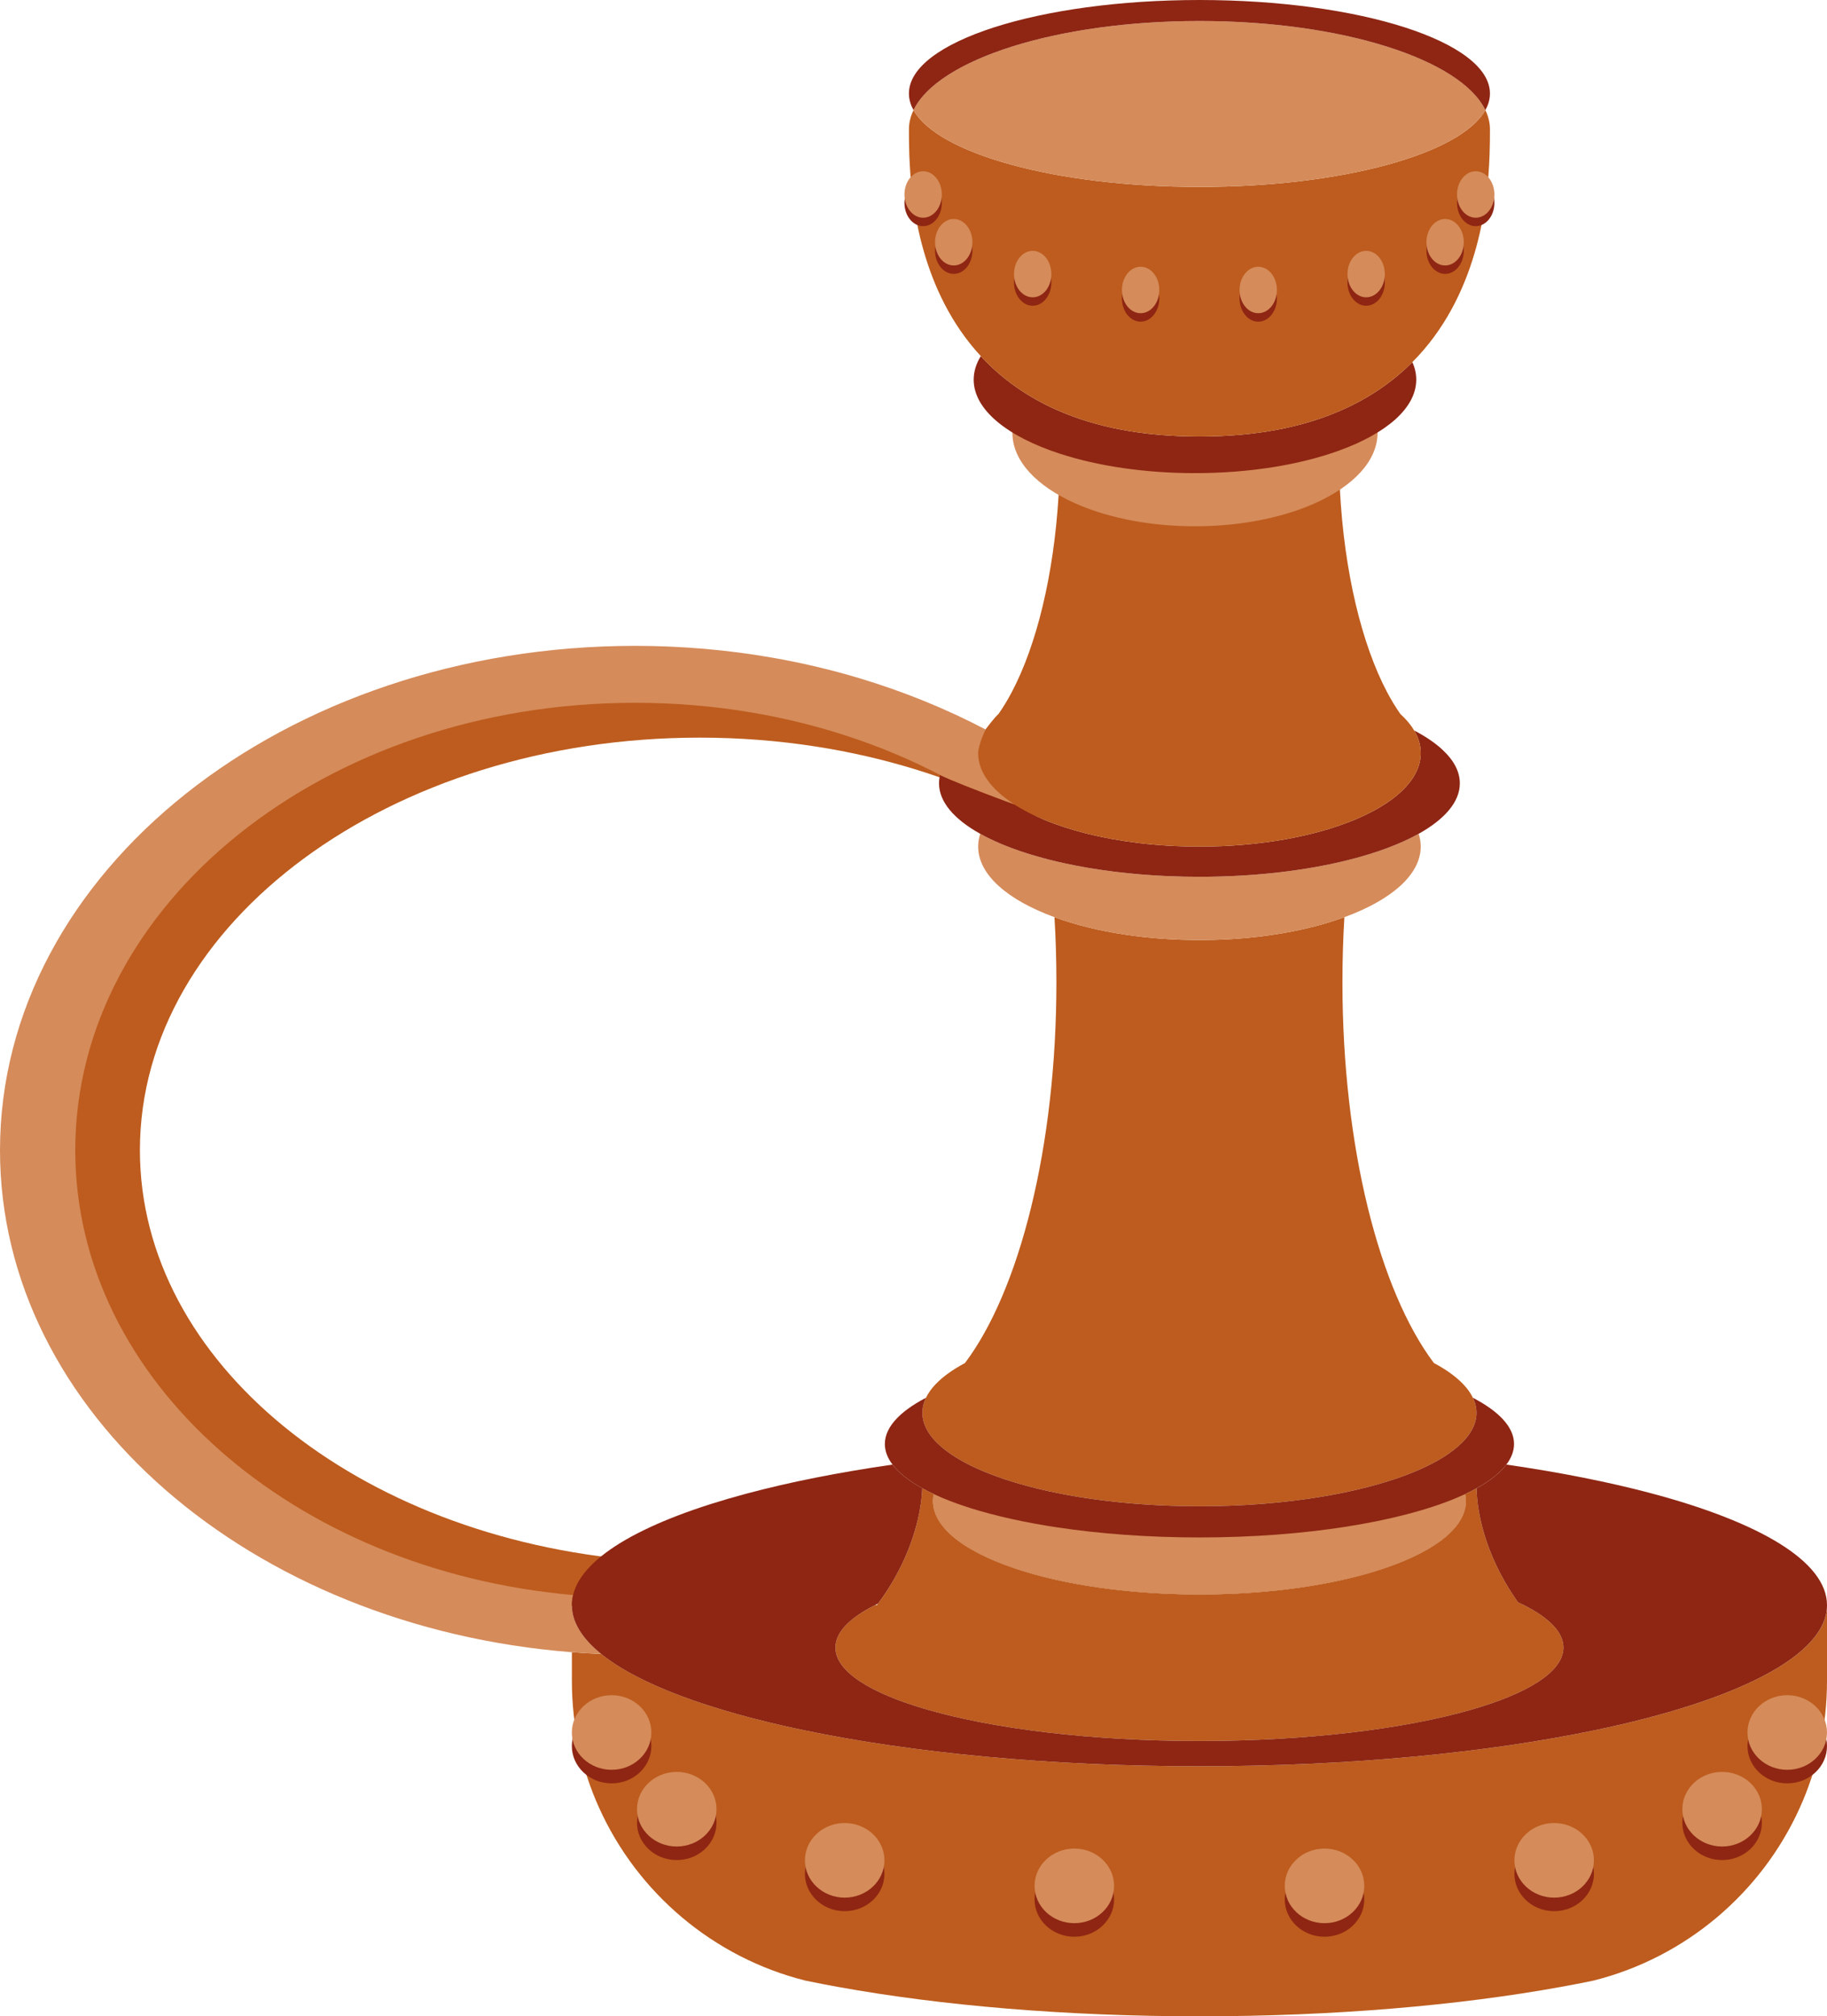 <?xml version="1.0" encoding="UTF-8"?><svg id="Layer_2" xmlns="http://www.w3.org/2000/svg" viewBox="0 0 619.9 683.73"><defs><style>.cls-1{fill:#d58b5a;}.cls-1,.cls-2,.cls-3{stroke-width:0px;}.cls-2{fill:#8e2613;}.cls-3{fill:#bd5c1e;}</style></defs><g id="_Слой_2_копия_"><path class="cls-3" d="M619.9,544.3v25.66c0,15.38-3.31,29.99-9.27,43.14-13.02,28.82-38.71,50.69-69.97,58.52-.08.02-.15.04-.23.05-3.48.72-7.04,1.41-10.69,2.07h0s-.09.01-.13.02c-.01.01-.03.01-.04.01-34.66,6.28-76.95,9.96-122.59,9.96s-87.94-3.68-122.6-9.96h-.03c-3.7-.67-7.32-1.37-10.84-2.1-.08,0-.15-.03-.23-.05-.02,0-.03-.01-.05-.01-31.23-7.84-56.9-29.7-69.92-58.51-5.96-13.15-9.27-27.76-9.27-43.14v-9.69c3.3.26,6.63.46,9.97.6,12.7,10.25,36.87,19.2,68.65,25.83,36.64,7.65,83.39,12.24,134.32,12.24s97.67-4.59,134.31-12.24c47.98-10.02,78.62-25.29,78.62-42.4Z"/><path class="cls-1" d="M334.43,247.38c-.04.07-.12.12-.19.19.04-.06.09-.13.15-.21.01.01.03.01.04.02Z"/><path class="cls-3" d="M530.47,558.68c0,.12,0,.25-.01.37-.35,7.98-12.18,15.25-31.45,20.77h-.02c-22.61,6.48-55.46,10.55-92.02,10.55s-69.41-4.07-92.02-10.55h-.02c-19.57-5.61-31.47-13.01-31.47-21.14,0-.16,0-.33.02-.49.13-2.26,1.19-4.47,3.08-6.6,2.28-2.56,5.78-5,10.32-7.29h.64c.13-.16.26-.33.38-.5,1.87-2.49,3.63-5.16,5.27-7.99,2.65-4.59,4.76-9.26,6.32-13.86,2.06-5.99,3.2-11.86,3.43-17.29,1.21.67,2.51,1.33,3.88,1.96-.16.79-.25,1.58-.25,2.38,0,9.56,12.08,18.13,31.18,23.94,8.48,2.58,18.35,4.62,29.17,5.95,9.4,1.17,19.52,1.8,30.07,1.8,1.78,0,3.56-.02,5.32-.05,20.57-.42,39.3-3.25,53.91-7.7,19.11-5.81,31.19-14.38,31.19-23.94,0-.8-.09-1.59-.25-2.37,1.36-.64,2.64-1.28,3.85-1.95.25,9.79,3.5,21.11,9.77,31.97,1.35,2.34,2.79,4.58,4.31,6.69h0c.68.32,1.35.64,1.99.96,8.58,4.32,13.41,9.2,13.41,14.38Z"/><path class="cls-3" d="M497.39,509c0,9.56-12.08,18.13-31.19,23.94-14.61,4.45-33.34,7.28-53.91,7.7-1.76.03-3.54.05-5.32.05-10.55,0-20.67-.63-30.07-1.8-10.82-1.33-20.69-3.37-29.17-5.95-19.1-5.81-31.18-14.38-31.18-23.94,0-.8.09-1.59.25-2.38,1.02.48,2.09.95,3.19,1.41h.01c2.89,1.21,6.06,2.35,9.47,3.43,8.36,2.61,18.21,4.81,29.15,6.46,14.52,2.19,30.95,3.43,48.35,3.43,35.87,0,67.6-5.25,86.96-13.3,1.11-.47,2.18-.94,3.21-1.42.16.78.25,1.57.25,2.37Z"/><path class="cls-3" d="M366.13,281.91c-.98-.32-1.95-.65-2.9-.98-10.38-3.55-19.13-6.77-22.06-8.1-.09-.05-.18-.08-.27-.13-19.25-9.23-40.91-15.95-64.13-19.56-12.69-1.97-25.86-3.01-39.35-3.01-104.91,0-189.95,62.64-189.95,139.91,0,72.03,73.9,131.35,168.9,139.07-.27,1.04-.41,2.09-.41,3.15,0,5.33,3.49,10.46,9.97,15.28-3.34-.13-6.67-.31-9.97-.55-108.94-7.88-194.03-75.14-194.03-156.94,0-87.11,96.48-157.72,215.49-157.72,15.95,0,31.5,1.27,46.46,3.68,10.18,1.63,20.09,3.8,29.67,6.45,15.1,4.19,29.5,9.59,42.77,16.02-.06.07-2.5,5.03-2.5,7.4,0,5.32,3.66,10.32,10.05,14.61.72.48,1.47.96,2.26,1.42Z"/><path class="cls-3" d="M500.96,479.08c0,4.12-2.33,8.06-6.59,11.67-.91.77-1.91,1.53-2.99,2.28-.23.16-.47.32-.71.48-.23.15-.46.3-.7.46-15.8,9.99-47.04,16.8-83,16.8-12.7,0-24.81-.85-35.87-2.4-.65-.08-1.3-.17-1.94-.27-9.59-1.42-18.35-3.37-25.94-5.74-.94-.29-1.86-.58-2.76-.89-6.53-2.2-12.11-4.73-16.49-7.5-.24-.16-.48-.31-.71-.46-.24-.16-.48-.32-.71-.48-1.08-.75-2.08-1.51-2.99-2.28-4.26-3.61-6.59-7.55-6.59-11.67,0-1.33.24-2.65.72-3.94.15-.39.31-.78.5-1.16.56-1.17,1.32-2.33,2.25-3.45,2.47-2.98,6.2-5.78,10.98-8.33,18.45-24.5,31.02-73.15,31.02-129.17,0-7.48-.22-14.83-.66-22.01,7.04,2.58,15.24,4.62,24.22,5.95,7.81,1.17,16.21,1.8,24.97,1.8,1.48,0,2.96-.02,4.42-.05,17.08-.42,32.63-3.25,44.76-7.7-.44,7.18-.66,14.53-.66,22.01,0,56.02,12.58,104.68,31.03,129.17,4.78,2.55,8.5,5.35,10.97,8.33.93,1.12,1.69,2.28,2.25,3.45.19.38.36.78.5,1.17.48,1.29.72,2.6.72,3.93Z"/><path class="cls-1" d="M482.05,287.08c0,9.56-10.03,18.13-25.9,23.94-12.13,4.45-27.68,7.28-44.76,7.7-1.46.03-2.94.05-4.42.05-8.76,0-17.16-.63-24.97-1.8-8.98-1.33-17.18-3.37-24.22-5.95-15.86-5.81-25.89-14.38-25.89-23.94,0-1.47.24-2.92.7-4.34,6.17,3.45,14.15,6.43,23.46,8.79,1.69.43,3.42.84,5.2,1.22,10.49,2.28,22.41,3.8,35.16,4.35,3.46.14,6.99.22,10.56.22,18.96,0,36.52-2.14,50.91-5.79,9.32-2.36,17.3-5.35,23.47-8.79.46,1.42.7,2.87.7,4.34Z"/><path class="cls-1" d="M497.39,509c0,9.56-12.08,18.13-31.19,23.94-14.61,4.45-33.34,7.28-53.91,7.7-1.76.03-3.54.05-5.32.05-10.55,0-20.67-.63-30.07-1.8-10.82-1.33-20.69-3.37-29.17-5.95-19.1-5.81-31.18-14.38-31.18-23.94,0-.8.09-1.59.25-2.38.14-.66.34-1.31.59-1.96,7.43,3.45,17.04,6.43,28.26,8.79,2.03.43,4.12.84,6.26,1.22,12.63,2.28,26.99,3.8,42.34,4.35,4.17.14,8.42.22,12.72.22,22.83,0,43.98-2.14,61.31-5.79,11.23-2.36,20.84-5.35,28.27-8.79.25.65.45,1.31.59,1.97.16.78.25,1.57.25,2.37Z"/><path class="cls-2" d="M495.32,265.63c0,6.3-5.13,12.17-13.97,17.11-6.17,3.44-14.15,6.43-23.47,8.79-14.39,3.65-31.95,5.79-50.91,5.79-3.57,0-7.1-.08-10.56-.22-12.75-.55-24.67-2.07-35.16-4.35-1.78-.38-3.51-.79-5.2-1.22-9.31-2.36-17.29-5.34-23.46-8.79-8.85-4.93-13.98-10.81-13.98-17.11,0-.96.12-1.9.36-2.84.09.05.18.09.27.14,2.93,1.45,11.68,4.94,22.06,8.79.95.35,1.92.71,2.9,1.06,2.89,1.86,6.22,3.57,9.95,5.13,8.73,3.65,19.56,6.4,31.66,7.89.2.03.4.06.6.08,6.54.78,13.43,1.2,20.56,1.2,20.59,0,39.25-3.5,52.82-9.17,4.73-1.98,8.85-4.22,12.21-6.67,6.39-4.66,10.05-10.08,10.05-15.85,0-2.58-.73-5.08-2.1-7.48h-.01c-.04-.08-.08-.14-.12-.21,3.95,2.06,7.24,4.3,9.76,6.68,3.71,3.49,5.74,7.28,5.74,11.25Z"/><path class="cls-3" d="M482.05,255.39c0,5.77-3.66,11.19-10.05,15.85-3.36,2.45-7.48,4.69-12.21,6.67-13.57,5.67-32.23,9.17-52.82,9.17-7.13,0-14.02-.42-20.56-1.2-.2-.02-.4-.05-.6-.08-12.1-1.49-22.93-4.24-31.66-7.89-3.73-1.56-7.06-3.27-9.95-5.13-.79-.5-1.54-1.02-2.26-1.54-6.39-4.66-10.05-10.08-10.05-15.85,0-2.58.73-5.09,2.11-7.49h.01c.1-.1.18-.18.26-.28-.03.01-.07.03-.1.04.02-.03.04-.06.07-.09.04-.06.09-.13.15-.21.87-1.16,2.97-3.94,4.39-5.25,0,0,0,0,.01,0,1.57-2.22,3.07-4.69,4.49-7.38,8.39-15.86,14.28-39.62,15.91-66.88.28-4.57.43-9.24.46-13.98,12.67,4.12,28.56,6.58,45.8,6.58,18.65,0,35.69-2.87,48.82-7.62.01,4.48.13,8.89.36,13.21,1.47,28.01,7.44,52.47,16.02,68.69,1.42,2.69,2.92,5.15,4.48,7.37.01,0,.01.01.01.01,1.96,1.78,3.54,3.65,4.68,5.6.04.07.08.13.12.2h.01c1.37,2.41,2.1,4.91,2.1,7.49Z"/><path class="cls-1" d="M467.4,146.77c0,9.56-8.28,18.13-21.37,23.94-10.01,4.45-22.84,7.28-36.93,7.7-1.2.03-2.43.05-3.65.05-7.23,0-14.16-.63-20.6-1.8-7.41-1.33-14.18-3.37-19.98-5.95-13.09-5.81-21.36-14.38-21.36-23.94,0-1.47.2-2.92.58-4.34,5.09,3.45,11.68,6.43,19.36,8.79,1.39.43,2.82.84,4.29,1.22,8.66,2.28,18.49,3.8,29.01,4.35,2.85.14,5.77.22,8.71.22,15.64,0,30.13-2.14,42.01-5.79,7.69-2.36,14.27-5.35,19.37-8.79.38,1.42.58,2.87.58,4.34Z"/><path class="cls-2" d="M480.53,128.75c0,9.63-10.18,18.26-26.26,24.07-13.13,4.75-30.17,7.62-48.82,7.62-17.24,0-33.13-2.46-45.8-6.58-17.81-5.79-29.28-14.89-29.28-25.11,0-2.76.84-5.44,2.41-7.99,6.78,7.34,15.46,13.8,26.55,18.58,12.54,5.42,28.17,8.69,47.64,8.69s35.09-3.27,47.63-8.68c10.06-4.34,18.13-10.05,24.61-16.55.87,1.93,1.32,3.92,1.32,5.95Z"/><path class="cls-3" d="M505.54,43.88c0,2.2,0,5.15-.13,8.66-.62,17.33-4.31,48.3-26.2,70.26-6.48,6.5-14.55,12.21-24.61,16.55-12.54,5.41-28.16,8.68-47.63,8.68s-35.1-3.27-47.64-8.69c-11.09-4.78-19.77-11.24-26.55-18.58-20.17-21.81-23.65-51.43-24.25-68.23-.13-3.5-.13-6.45-.13-8.65s.53-4.42,1.56-6.54c8.27,14.81,48.56,26.05,97.01,26.05s88.74-11.24,97.01-26.05c1.03,2.12,1.56,4.31,1.56,6.54Z"/><path class="cls-1" d="M503.98,37.34c-8.27,14.81-48.57,26.05-97.01,26.05s-88.74-11.24-97.01-26.05c8.26-17.18,48.55-30.22,97.01-30.22s88.74,13.04,97.01,30.22Z"/><path class="cls-2" d="M505.54,31.7c0,1.92-.53,3.81-1.56,5.64-8.27-17.18-48.56-30.22-97.01-30.22s-88.75,13.04-97.01,30.22c-1.03-1.83-1.56-3.72-1.56-5.64,0-17.51,44.13-31.7,98.57-31.7s98.57,14.19,98.57,31.7Z"/><path class="cls-1" d="M344.2,272.78c-.98-.35-1.95-.71-2.9-1.06-10.38-3.85-19.13-7.34-22.06-8.79-.09-.05-.18-.09-.27-.14-19.25-10.01-40.91-17.3-64.13-21.21-12.69-2.14-25.86-3.26-39.35-3.26-104.91,0-189.95,67.93-189.95,151.74,0,78.12,73.9,142.45,168.9,150.82-.27,1.13-.41,2.27-.41,3.42,0,5.78,3.49,11.34,9.97,16.57-3.34-.14-6.67-.34-9.97-.6C85.09,551.72,0,478.78,0,390.06c0-94.47,96.48-171.05,215.49-171.05,15.95,0,31.5,1.38,46.46,3.99,10.18,1.77,20.09,4.12,29.67,6.99,15.1,4.54,29.5,10.4,42.77,17.37-.06.08-2.5,5.45-2.5,8.03,0,5.77,3.66,11.19,10.05,15.85.72.52,1.47,1.04,2.26,1.54Z"/><path class="cls-2" d="M619.9,544.3c0,17.11-30.64,32.38-78.62,42.4-36.64,7.65-83.38,12.24-134.31,12.24s-97.68-4.59-134.32-12.24c-31.78-6.63-55.95-15.58-68.65-25.83-6.48-5.23-9.97-10.79-9.97-16.57,0-1.15.14-2.29.41-3.42,3.21-13.32,25.03-25.35,58.88-34.4,14.48-3.87,31.15-7.19,49.51-9.84,2.14,2.84,5.57,5.53,10.09,8.02-.23,5.43-1.37,11.3-3.43,17.29-1.56,4.6-3.67,9.27-6.32,13.86-1.64,2.83-3.4,5.5-5.27,7.99-.35.17-.69.34-1.02.5-4.54,2.29-8.04,4.73-10.32,7.29-1.89,2.13-2.95,4.34-3.08,6.6-.02.16-.02.33-.02.49,0,8.13,11.9,15.53,31.47,21.14h.02c22.61,6.48,55.46,10.55,92.02,10.55s69.41-4.07,92.02-10.55h.02c19.27-5.52,31.1-12.79,31.45-20.77.01-.12.01-.25.01-.37,0-5.18-4.83-10.06-13.41-14.38-.64-.32-1.31-.64-1.99-.95h0c-1.52-2.12-2.96-4.36-4.31-6.7-6.27-10.86-9.52-22.18-9.77-31.97,4.54-2.49,7.97-5.19,10.12-8.04,18.1,2.61,34.57,5.88,48.9,9.67,37.08,9.83,59.89,23.23,59.89,37.99Z"/><path class="cls-2" d="M513.71,489.66c0,2.4-.9,4.74-2.6,6.98-2.15,2.85-5.58,5.55-10.12,8.04-1.21.67-2.49,1.31-3.85,1.95-1.03.48-2.1.95-3.21,1.42-19.36,8.05-51.09,13.3-86.96,13.3-17.4,0-33.83-1.24-48.35-3.43-10.94-1.65-20.79-3.85-29.15-6.46-3.41-1.08-6.58-2.22-9.47-3.42h-.01c-1.1-.47-2.17-.94-3.19-1.42-1.37-.63-2.67-1.29-3.88-1.96-4.52-2.49-7.95-5.18-10.09-8.02-1.7-2.24-2.6-4.58-2.6-6.98,0-3.07,1.47-6.03,4.22-8.84,1-1.03,2.17-2.03,3.51-3.02h.01c1.79-1.32,3.87-2.59,6.22-3.82-.19.38-.35.77-.5,1.16-.48,1.29-.72,2.61-.72,3.94,0,4.12,2.33,8.06,6.59,11.67.91.77,1.91,1.53,2.99,2.28.23.16.47.32.71.48.23.15.47.3.71.46,4.38,2.77,9.96,5.3,16.49,7.5.9.31,1.82.6,2.76.89,7.59,2.37,16.35,4.32,25.94,5.74.64.1,1.29.19,1.94.27,11.06,1.55,23.17,2.4,35.87,2.4,35.96,0,67.2-6.81,83-16.8.24-.16.47-.31.7-.46.24-.16.48-.32.71-.48,1.08-.75,2.08-1.51,2.99-2.28,4.26-3.61,6.59-7.55,6.59-11.67,0-1.33-.24-2.64-.72-3.93-.14-.39-.31-.79-.5-1.17.3.16.6.32.9.48.56.3,1.1.61,1.63.92.16.09.32.19.48.28.36.22.72.44,1.06.66.76.49,1.48.98,2.16,1.48h.01c1.54,1.14,2.88,2.31,3.97,3.5,2.46,2.67,3.76,5.47,3.76,8.36Z"/><ellipse class="cls-2" cx="207.52" cy="592.09" rx="13.49" ry="12.65"/><ellipse class="cls-2" cx="229.62" cy="618.1" rx="13.49" ry="12.65"/><ellipse class="cls-2" cx="286.6" cy="635.43" rx="13.49" ry="12.65"/><ellipse class="cls-2" cx="364.52" cy="644.1" rx="13.49" ry="12.65"/><ellipse class="cls-2" cx="449.41" cy="644.1" rx="13.49" ry="12.65"/><ellipse class="cls-2" cx="527.33" cy="635.43" rx="13.49" ry="12.65"/><ellipse class="cls-2" cx="584.31" cy="618.1" rx="13.49" ry="12.65"/><ellipse class="cls-2" cx="606.41" cy="592.09" rx="13.49" ry="12.65"/><ellipse class="cls-1" cx="207.52" cy="587.49" rx="13.49" ry="12.65"/><ellipse class="cls-1" cx="229.62" cy="613.5" rx="13.49" ry="12.65"/><ellipse class="cls-1" cx="286.6" cy="630.84" rx="13.49" ry="12.65"/><ellipse class="cls-1" cx="364.52" cy="639.5" rx="13.49" ry="12.65"/><ellipse class="cls-1" cx="449.41" cy="639.5" rx="13.49" ry="12.65"/><ellipse class="cls-1" cx="527.33" cy="630.84" rx="13.49" ry="12.65"/><ellipse class="cls-1" cx="584.31" cy="613.5" rx="13.49" ry="12.65"/><ellipse class="cls-1" cx="606.41" cy="587.49" rx="13.49" ry="12.65"/><ellipse class="cls-2" cx="313.22" cy="68.81" rx="6.34" ry="7.88"/><ellipse class="cls-2" cx="323.6" cy="85" rx="6.34" ry="7.88"/><ellipse class="cls-2" cx="350.39" cy="95.8" rx="6.34" ry="7.88"/><ellipse class="cls-2" cx="387.01" cy="101.2" rx="6.34" ry="7.88"/><ellipse class="cls-2" cx="426.92" cy="101.2" rx="6.34" ry="7.88"/><ellipse class="cls-2" cx="463.54" cy="95.8" rx="6.34" ry="7.88"/><ellipse class="cls-2" cx="490.33" cy="85" rx="6.34" ry="7.88"/><ellipse class="cls-2" cx="500.71" cy="68.81" rx="6.34" ry="7.88"/><ellipse class="cls-1" cx="313.22" cy="65.95" rx="6.34" ry="7.88"/><ellipse class="cls-1" cx="323.6" cy="82.14" rx="6.34" ry="7.88"/><ellipse class="cls-1" cx="350.39" cy="92.94" rx="6.34" ry="7.88"/><ellipse class="cls-1" cx="387.01" cy="98.33" rx="6.34" ry="7.88"/><ellipse class="cls-1" cx="426.92" cy="98.33" rx="6.34" ry="7.88"/><ellipse class="cls-1" cx="463.54" cy="92.94" rx="6.34" ry="7.88"/><ellipse class="cls-1" cx="490.33" cy="82.14" rx="6.34" ry="7.88"/><ellipse class="cls-1" cx="500.71" cy="65.95" rx="6.34" ry="7.88"/></g></svg>